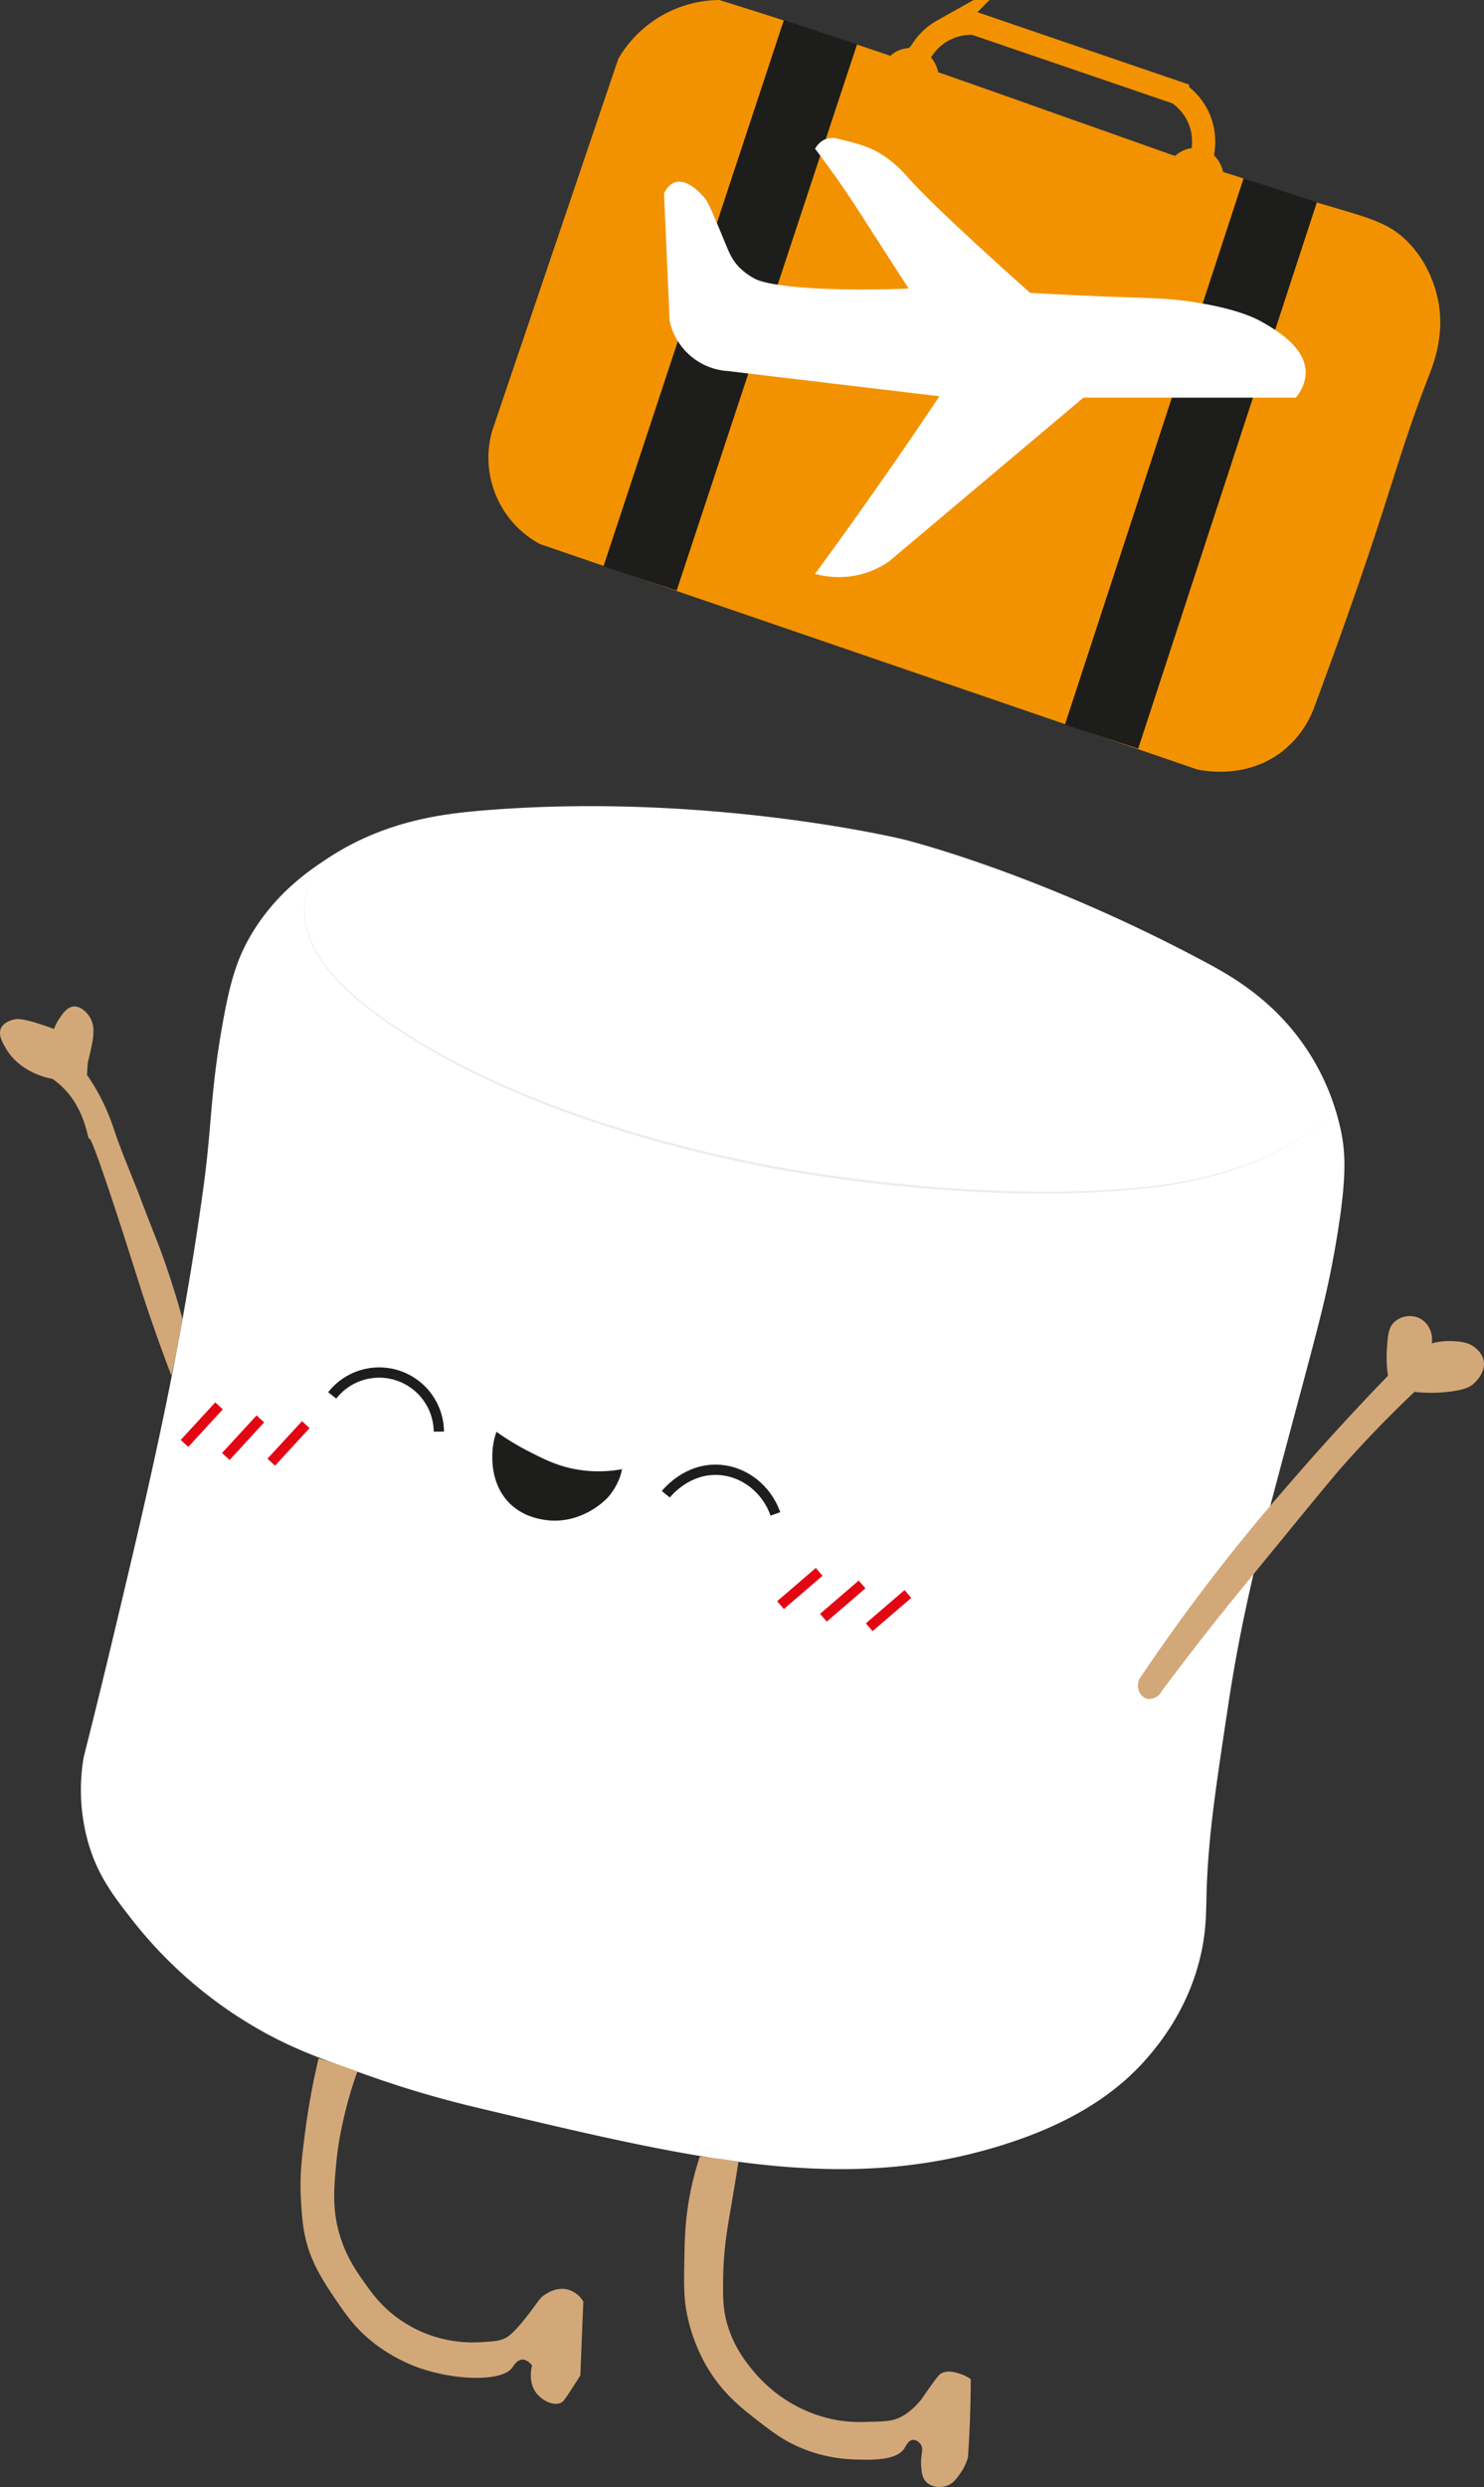 <svg id="Lager_2" data-name="Lager 2" xmlns="http://www.w3.org/2000/svg" viewBox="0 0 1155.09 1934.56"><rect x="0" y="0" width="1155.09" height="1934.56" fill="#333333" stroke="none"/><defs><style>.cls-1{fill:#fff;}.cls-2{fill:#d3a879;}.cls-3,.cls-5,.cls-8,.cls-9{fill:none;}.cls-3,.cls-4,.cls-9{stroke:#1d1d1b;}.cls-3,.cls-4,.cls-5,.cls-8,.cls-9{stroke-miterlimit:10;}.cls-3,.cls-5{stroke-width:8px;}.cls-4{fill:#1d1d1b;}.cls-5{stroke:#e30613;}.cls-6{fill:#ededed;}.cls-7{fill:#f39200;}.cls-8{stroke:#f39200;stroke-width:18px;}.cls-9{stroke-width:60px;}</style></defs><title>Marsmallow</title><path class="cls-1" d="M2282.44,2319.36a815,815,0,0,1-83.49-24.64c-38.3-13.55-62.34-22.05-91.7-39.69a337.44,337.44,0,0,1-91.7-80.75c-14.41-18.45-26.67-34-34.22-58.85a150.49,150.49,0,0,1-4.11-68.43c4.71-18.59,12.58-50,21.9-89,29.2-122.22,53.45-224.84,71.17-353.11,6.52-47.18,5.48-71.88,13.69-120.44,6.45-38.19,11.72-56.91,23.27-76.64,19.27-32.91,45.39-50.48,60.22-60.22,45.12-29.63,91.16-34.53,120.44-37,175-14.48,327.14,22.44,327.14,22.44s103.35,25.08,235.26,95.52c20.09,10.73,52.36,29,77.37,65.52a182.85,182.85,0,0,1,28.42,67.1c3.24,16.48,4.58,36-4.74,89.21-6.74,38.44-13.36,62-33.95,138.94-13.21,49.39-19.88,74.34-22.89,86.84-7.84,32.51-18,74.61-26.05,127.89-10.94,72.27-16.41,108.41-17.37,153.94-0.25,12-.3,28.83-6.32,50.52-10.2,36.81-30.22,61.13-37.89,70.26-21.7,25.82-56.72,52.95-120.79,71.84C2564.38,2386.6,2450.71,2359.49,2282.44,2319.36Z" transform="translate(-1912.09 -680.15)"/><path class="cls-2" d="M2854.28,1909.09c27.84-36.27,50.57-62.46,67.29-81.65,18.55-21.29,42.3-47.64,70.88-77.16a92.13,92.13,0,0,1-.9-19.74c0.7-11.3,1.11-17.93,6.28-22.43a17.89,17.89,0,0,1,18.84-2.69c7,3.3,11.13,11.33,9.87,19.74a49.56,49.56,0,0,1,16.15-1.79c6,0.34,12.45.7,17.95,5.38,1.41,1.2,5.27,4.49,6.28,9.87,1.92,10.2-8.21,18.26-9,18.84-1.29,1-5.3,3.87-18.84,5.38a118.28,118.28,0,0,1-26,0c-21.59,20.45-40.06,39.89-55.63,57.42-7.47,8.42-22.43,26.66-52,62.81-36.12,44.09-43.67,53.57-50.25,61.91-16.25,20.62-29.42,38-38.58,50.25-2.54,5.13-8.06,7.5-12.29,6.15-5.2-1.67-8.54-9-5.18-15.53C2812.76,1965.55,2831.22,1939.14,2854.28,1909.09Z" transform="translate(-1912.09 -680.15)"/><path class="cls-2" d="M2051.72,1719.5q-2.89,15.8-6.25,30.65c-3.55-9.35-8.89-23.66-15-41.28-8.87-25.55-11.16-34.33-23.77-73.18-31.73-97.74-23.18-60.36-26.27-72.55-1.78-7-6.17-25.6-21.89-39.4a60,60,0,0,0-5.63-4.38,57.26,57.26,0,0,1-12.51-3.75c-4.05-1.74-16.36-7.23-23.77-20-2.7-4.67-6.09-10.51-3.75-15.64s9-6.52,10.63-6.88c1.9-.41,5.61-0.9,20,3.75,4.43,1.43,8.08,2.77,10.63,3.75a35.31,35.31,0,0,1,3.75-7.51c2.77-4.2,6.23-9.43,11.26-10,5.55-.63,10.77,4.64,13.13,8.76,4.22,7.34,2.35,16.21.63,24.39-0.63,3-2.5,10.63-2.5,10.63h0l-0.63,9.38c1.91,2.74,4.6,6.8,7.51,11.88a165.69,165.69,0,0,1,13.76,31.27c5.89,17.58,13.4,34.58,20,51.91,13.18,34.54,14.55,36.7,20,52.54,6.16,17.86,10.43,32.6,13,42Q2053,1712.59,2051.72,1719.5Z" transform="translate(-1912.09 -680.15)"/><path class="cls-2" d="M2173.35,2285.46q8.81,2.91,16.94,6a311,311,0,0,0-11.44,39.95,248.26,248.26,0,0,0-5,31c-1.8,19.36-3.3,35.6,2.35,55.19,5,17.47,13.36,29.32,19.14,37.52,6.25,8.87,13.85,19.46,27.57,29.1a99.73,99.73,0,0,0,28.33,13.78,102.27,102.27,0,0,0,38.29,3.83c7.67-.51,11.6-0.81,16.08-3.06,1.71-.86,6.3-3.38,18.38-19.14,7.62-9.94,8-11.82,12.25-14.55,2.49-1.6,9.84-6.33,18.38-3.83a20.7,20.7,0,0,1,11.49,9.19l-2.3,57.43c-1.34,2.13-3.17,5-5.36,8.42-7.12,11.08-8.16,12.26-10,13-5.7,2.42-13.45-1.7-17.61-6.13-8.46-9-4.85-22.09-4.59-23-1.75-2.13-4.48-4.76-7.66-4.59-4.06.21-6.76,4.83-7.66,6.13-7.75,11.19-44.55,10.41-73.51,0-5.29-1.9-31.25-11.65-50.54-34.46-5.33-6.3-10.87-14.46-13-17.61-5.9-8.67-13.2-19.41-18.38-31.39-7.46-17.26-8.3-32-9.19-47.48-1-17.82.54-30.63,3.06-50.54a562.24,562.24,0,0,1,10.72-59Q2166.58,2283.24,2173.35,2285.46Z" transform="translate(-1912.09 -680.15)"/><path class="cls-2" d="M2470.93,2359.16l16,2.31c-0.74,4.64-1.85,11.61-3.26,20.09-3.66,22.12-4.25,24.26-5.43,32.57a268.17,268.17,0,0,0-3.26,36.92c-0.17,15.7-.26,24.15,2.71,35.29,5.07,19,15.24,31.5,20.63,38a111.82,111.82,0,0,0,26.6,23.34,109.35,109.35,0,0,0,34.2,14.12c12.46,2.75,21.9,2.46,31.49,2.17,10.93-.33,16.52-0.56,22.8-3.8,8.37-4.32,14.34-11.79,15.74-13.57s0.9-1.35,6.51-9.23c6.67-9.35,7.77-10.51,9.77-11.4,4.81-2.12,10-.54,13.57.54a29.25,29.25,0,0,1,8.69,4.34q-0.05,14-.54,28.77-0.56,16.48-1.63,32a40.64,40.64,0,0,1-6,12.49c-3.1,4.36-5.8,8.15-10.86,9.77s-11.78.9-15.74-3.26c-3.06-3.21-3.41-7.39-3.8-11.94-0.79-9.23,2.47-13.19-.54-17.37-1.32-1.83-3.68-3.48-6-3.26-3.41.33-5.35,4.64-6.51,6.51-6.13,9.86-26.29,9.15-39.72,8.68a116.11,116.11,0,0,1-40.67-8.9c-13.27-5.57-21.8-12-31.78-19.7-13.87-10.66-28.44-21.86-40.67-41.94a134.46,134.46,0,0,1-15.89-40c-3.14-14-2.94-25-2.54-47,0.27-15.06.68-32.75,5.72-55.29a232,232,0,0,1,6.35-22.88Z" transform="translate(-1912.09 -680.15)"/><path class="cls-3" d="M2170.67,1765.59a46.45,46.45,0,0,1,83,28.18" transform="translate(-1912.09 -680.15)"/><path class="cls-3" d="M2430.34,1842.5c1.54-1.92,16.82-20.34,41.12-19,19.68,1.05,37.23,14.6,44.17,34.27" transform="translate(-1912.09 -680.15)"/><path class="cls-4" d="M2336.72,1862c24.51,3.48,43.53-11.69,49.4-18.87a50.85,50.85,0,0,0,8.31-15,42.17,42.17,0,0,0,1.17-4.53,100.88,100.88,0,0,1-36.21-.19c-14.14-2.7-24.38-7.92-35.62-13.64a202.78,202.78,0,0,1-25-15.08,54.38,54.38,0,0,0-2.32,9.44c-0.73,4.8-3.7,28.74,12.64,45C2319.35,1859.33,2331.93,1861.29,2336.72,1862Z" transform="translate(-1912.09 -680.15)"/><path class="cls-5" d="M2519.61,1928.72l30.1-25.89" transform="translate(-1912.09 -680.15)"/><path class="cls-5" d="M2588.66,1945.95l30.1-25.89" transform="translate(-1912.09 -680.15)"/><path class="cls-5" d="M2553,1938.52l30.1-25.89" transform="translate(-1912.09 -680.15)"/><path class="cls-5" d="M2055.7,1802.93l26.89-29.21" transform="translate(-1912.09 -680.15)"/><path class="cls-5" d="M2087.86,1813.09l26.89-29.21" transform="translate(-1912.09 -680.15)"/><path class="cls-5" d="M2123.21,1817.54l26.89-29.21" transform="translate(-1912.09 -680.15)"/><path class="cls-6" d="M2159.33,1354.36l-0.34.58c-0.23.38-.56,1-1,1.72a76.93,76.93,0,0,0-3.4,6.92,66.53,66.53,0,0,0-3.84,11.81,58.43,58.43,0,0,0-1.21,7.78,55,55,0,0,0-.11,8.92,60.31,60.31,0,0,0,1.46,9.81,66.48,66.48,0,0,0,3.43,10.33,91.06,91.06,0,0,0,12.71,20.89c10.93,13.73,26.12,26.7,43.71,39.18a519,519,0,0,0,59.76,35.84c11.06,5.55,22.48,11.15,34.41,16.31,5.92,2.68,12,5.13,18.12,7.72,3.07,1.26,6.17,2.47,9.28,3.71s6.23,2.48,9.4,3.65c25.24,9.61,51.79,18.27,79.1,25.92s55.36,14.31,83.63,19.84c14.13,2.76,28.32,5.3,42.51,7.34s28.35,4.13,42.44,5.79c28.17,3.32,56,5.75,83,7.15s53.1,1.85,77.85,1.17c3.09-.09,6.17-0.1,9.22-0.25l9.07-.47c6-.33,11.92-0.54,17.72-1.13s11.51-1,17.09-1.51c2.79-.33,5.57-0.61,8.3-1s5.43-.7,8.1-1.09a309.92,309.92,0,0,0,57.26-13.54,235.67,235.67,0,0,0,41.21-19c2.72-1.6,5.22-3.23,7.61-4.7,1.2-.72,2.32-1.51,3.4-2.25l3.14-2.15c4.08-2.72,7.37-5.28,10-7.34s4.66-3.73,6-4.85l2-1.71-2,1.73c-1.33,1.13-3.31,2.8-6,4.9s-5.93,4.68-10,7.43l-3.13,2.18c-1.08.75-2.19,1.55-3.39,2.28-2.38,1.49-4.87,3.14-7.58,4.77a236.18,236.18,0,0,1-41.14,19.39,301.9,301.9,0,0,1-57.34,14c-2.68.41-5.39,0.75-8.13,1.14s-5.51.67-8.3,1c-5.61.58-11.32,1-17.13,1.59s-11.73.86-17.75,1.21l-9.09.51c-3.05.17-6.13,0.19-9.23,0.29-24.79.8-51,.52-78-0.9s-54.88-3.75-83.09-7c-14.1-1.63-28.31-3.57-42.49-5.73s-28.46-4.54-42.62-7.29c-28.31-5.58-56.41-12.28-83.75-20s-53.94-16.42-79.21-26.09c-3.17-1.18-6.3-2.42-9.41-3.67s-6.22-2.46-9.29-3.73c-6.12-2.6-12.21-5.08-18.13-7.8-11.93-5.23-23.35-10.89-34.41-16.51a520.26,520.26,0,0,1-59.75-36.21,282.92,282.92,0,0,1-24.33-19.32,162.38,162.38,0,0,1-19.29-20.33,91.67,91.67,0,0,1-12.61-21.14,66.94,66.94,0,0,1-3.36-10.43,60.65,60.65,0,0,1-1.39-9.88,55.37,55.37,0,0,1,.18-9,58.69,58.69,0,0,1,1.28-7.8,66.68,66.68,0,0,1,3.94-11.8,77,77,0,0,1,3.46-6.9c0.43-.76.76-1.33,1-1.71Z" transform="translate(-1912.09 -680.15)"/><path class="cls-7" d="M2938,837.93c38.72,11.55,54.64,14.72,70.24,30.77,17.14,17.63,22,38.58,23.4,46,5,26.75-3.9,48.84-7.75,58.77-28.06,72.38-28.84,95.21-88.85,256.87a77.6,77.6,0,0,1-25.39,34.7c-28,21.33-60.81,14.69-66,13.54l-511.25-175.21a76.35,76.35,0,0,1-37.24-88l98.19-289.48A91.94,91.94,0,0,1,2472,680.15c32.64,10.16,75.36,23.85,127.31,41.45l7.24,2.46c57.48,19.55,90.89,31.72,138,48.35,94,33.19,96.7,34.53,118.8,41.29C2888.36,821.34,2912.91,830.45,2938,837.93Z" transform="translate(-1912.09 -680.15)"/><path class="cls-8" d="M2624.26,730.5c1.22-3.69,6.39-18,21.43-26.44a46.62,46.62,0,0,1,24.4-5.87l158.58,54.21a46.41,46.41,0,0,1,15.81,18.07c8.44,17.41,2.58,34.22,1.32,37.61" transform="translate(-1912.09 -680.15)"/><path class="cls-9" d="M2550.73,705.14l-140.44,425" transform="translate(-1912.09 -680.15)"/><path class="cls-9" d="M2908.58,828.19l-139.09,425" transform="translate(-1912.09 -680.15)"/><path class="cls-1" d="M2781.5,911.14c28.87,1,41.61,1.07,62,4.35,33.55,5.4,47.37,13.06,51.14,15.23,10.6,6.11,33.72,19.44,33.73,39.17,0,8.52-4.3,15.41-7.62,19.58H2755.39l-151.23,127.3a68.32,68.32,0,0,1-20.67,9.79,69.92,69.92,0,0,1-37,0q8.72-11.89,17.41-23.94,41.43-57.41,79.42-114.24L2479,968.81a49.6,49.6,0,0,1-45.7-39.17l-4.35-99c1.32-2.78,4-7.25,8.7-8.7,9.24-2.86,19.23,8.11,21.76,10.88,3.38,3.71,4.89,6.59,17.41,37,2.81,6.83,5.19,12.65,10.88,18.5a51.67,51.67,0,0,0,12,8.7c12.18,6.3,57.83,10,119.68,7.62-9.52-14.71-17.07-26.43-21.76-33.73-18.26-28.39-24.85-38.87-35.9-54.4-6.41-9-11.81-16.19-15.23-20.67,1.28-2.16,4-6,8.7-7.62a16.54,16.54,0,0,1,9.74,0c16.89,4.2,26.33,6.55,38.39,15.47a89.74,89.74,0,0,1,14.32,13.18c11,12.61,37,38.17,96.26,91.11C2742.77,909.63,2766,910.59,2781.5,911.14Z" transform="translate(-1912.09 -680.15)"/><path class="cls-1" d="M3098.41,803.64" transform="translate(-1912.09 -680.15)"/><path class="cls-7" d="M2604.69,724a22.51,22.51,0,0,1,23.68-5c11.72,4.49,13.94,16.95,14,17.46" transform="translate(-1912.09 -680.15)"/><path class="cls-7" d="M2826.47,801.75a22.51,22.51,0,0,1,23.68-5c11.72,4.49,13.94,16.95,14,17.46" transform="translate(-1912.09 -680.15)"/></svg>
